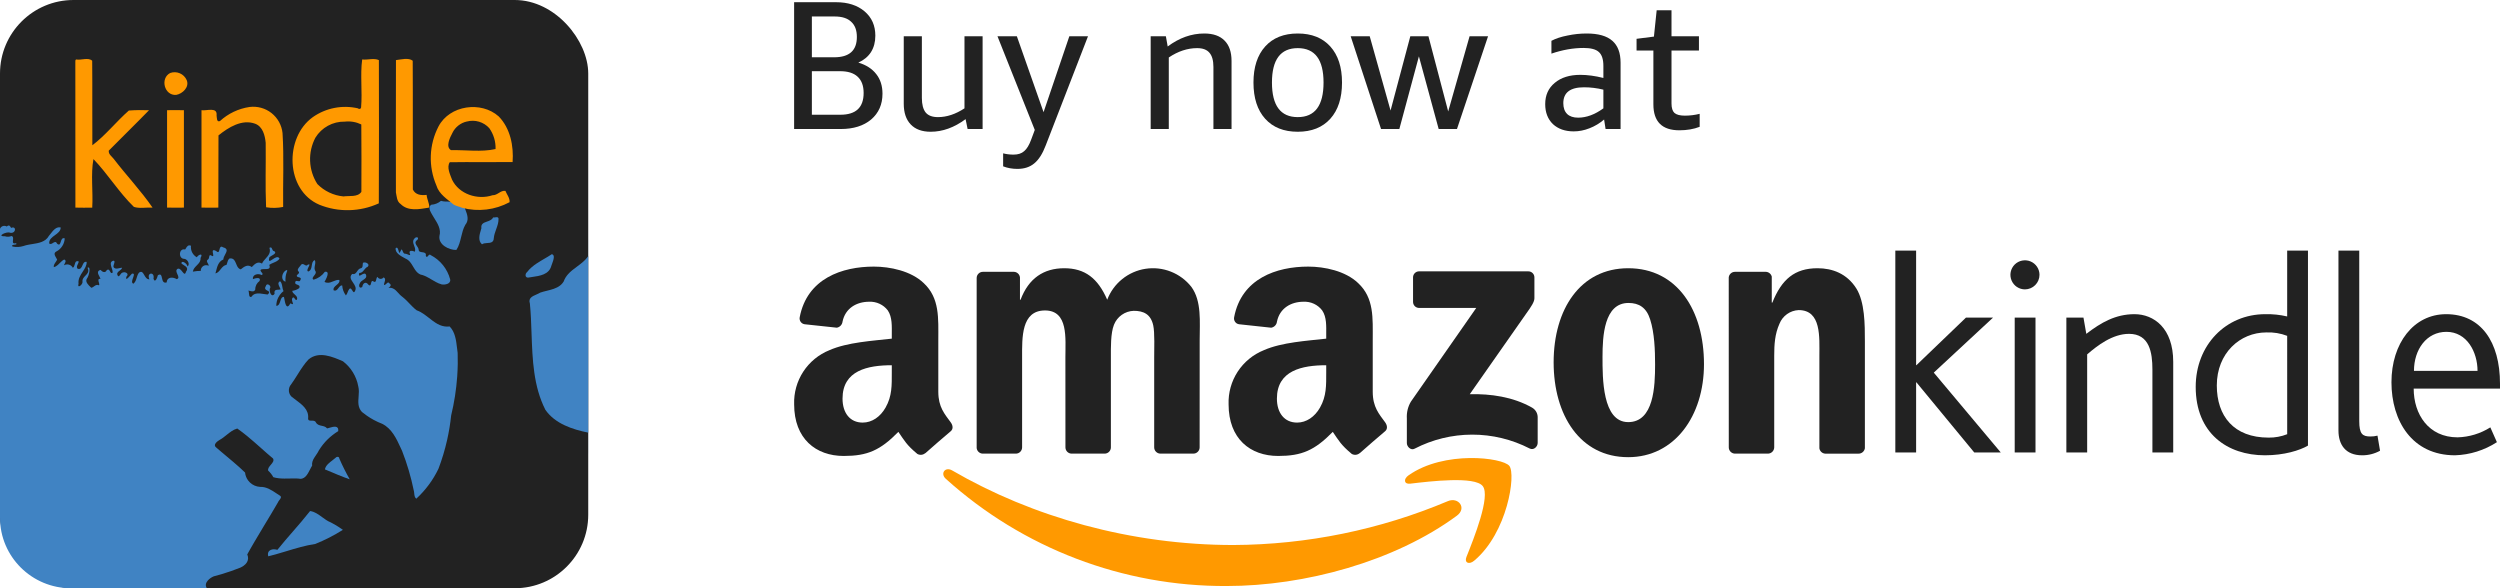 <svg width="170" height="40" viewBox="0 0 170 40" fill="none" xmlns="http://www.w3.org/2000/svg">
<rect width="40" height="40" rx="5" fill="#222222"/>
<path d="M0 15.557V35.199C0 37.851 2.161 40 4.826 40H14.067C13.941 39.816 13.998 39.632 14.125 39.482C14.235 39.351 14.399 39.246 14.54 39.189C14.719 39.144 14.897 39.094 15.073 39.042C15.503 38.913 15.927 38.766 16.343 38.599C16.424 38.563 16.499 38.52 16.567 38.472C16.667 38.398 16.75 38.311 16.804 38.212C16.882 38.065 16.896 37.892 16.813 37.699L17.097 37.197L17.325 36.805L17.889 35.859L18.035 35.616C18.329 35.13 18.621 34.644 18.905 34.153C18.918 34.108 18.957 34.058 18.998 34.006C19.078 33.903 19.163 33.793 19.044 33.71L18.8 33.551L18.798 33.549C18.458 33.322 18.113 33.092 17.685 33.108C17.426 33.093 17.181 32.987 16.994 32.808C16.959 32.775 16.928 32.739 16.898 32.702L16.873 32.67C16.755 32.514 16.683 32.328 16.664 32.133C16.413 31.887 16.147 31.653 15.877 31.423L15.396 31.018L15.054 30.731L14.714 30.44C14.45 30.258 14.76 30.017 14.923 29.92C15.013 29.872 15.098 29.815 15.181 29.754L15.399 29.583C15.629 29.398 15.86 29.214 16.134 29.139C16.37 29.305 16.598 29.481 16.821 29.664C17.13 29.919 17.434 30.186 17.735 30.453L17.745 30.463C18.016 30.705 18.288 30.946 18.566 31.178C18.653 31.329 18.535 31.467 18.415 31.607C18.306 31.735 18.194 31.865 18.238 32.007C18.379 32.133 18.497 32.282 18.585 32.449C18.828 32.523 19.083 32.541 19.337 32.543L20.062 32.534L20.263 32.54C20.712 32.654 20.905 32.274 21.08 31.93C21.128 31.834 21.175 31.742 21.226 31.663C21.213 31.57 21.221 31.483 21.243 31.401C21.256 31.352 21.274 31.305 21.296 31.259L21.361 31.142L21.485 30.953L21.6 30.78C21.631 30.73 21.659 30.68 21.683 30.628C21.851 30.354 22.05 30.102 22.278 29.878C22.497 29.664 22.74 29.476 23.002 29.316C23.038 28.905 22.676 29.01 22.406 29.088L22.316 29.113L22.241 29.131C22.147 29.011 22.012 28.983 21.878 28.954C21.722 28.921 21.567 28.887 21.476 28.715C21.425 28.605 21.303 28.605 21.188 28.605C21.062 28.605 20.948 28.604 20.952 28.456C21.015 27.864 20.547 27.516 20.12 27.198L19.947 27.067C19.868 27.022 19.802 26.96 19.751 26.886L19.705 26.808C19.678 26.754 19.661 26.697 19.65 26.638C19.636 26.549 19.642 26.458 19.666 26.371C19.691 26.285 19.735 26.204 19.796 26.137C19.868 26.038 19.938 25.936 20.003 25.834L20.227 25.483C20.351 25.285 20.475 25.087 20.61 24.898C20.726 24.734 20.85 24.576 20.99 24.432C21.694 23.864 22.6 24.253 23.323 24.569C23.871 24.99 24.242 25.599 24.363 26.277C24.421 26.5 24.404 26.735 24.385 26.969C24.355 27.341 24.327 27.709 24.611 28.013C24.721 28.104 24.836 28.19 24.953 28.271C25.098 28.371 25.247 28.463 25.401 28.547C25.593 28.651 25.792 28.744 25.998 28.823C26.648 29.153 26.959 29.83 27.251 30.465L27.253 30.47L27.34 30.656C27.68 31.527 27.946 32.426 28.134 33.342C28.152 33.398 28.158 33.46 28.164 33.522L28.167 33.544C28.174 33.623 28.181 33.701 28.207 33.77C28.227 33.824 28.257 33.873 28.307 33.912C28.934 33.335 29.446 32.646 29.814 31.879C30.056 31.244 30.252 30.594 30.401 29.933C30.527 29.379 30.619 28.818 30.678 28.253C30.888 27.386 31.025 26.504 31.089 25.617C31.11 25.329 31.122 25.04 31.127 24.751C31.13 24.502 31.128 24.253 31.121 24.003L31.08 23.677C31.018 23.149 30.953 22.582 30.576 22.2C30.324 22.23 30.106 22.187 29.903 22.102C29.798 22.057 29.697 22.001 29.6 21.937C29.456 21.844 29.317 21.735 29.179 21.626C29.069 21.54 28.959 21.454 28.846 21.375C28.687 21.263 28.521 21.165 28.337 21.102C28.241 21.031 28.153 20.953 28.068 20.87C27.999 20.803 27.933 20.735 27.867 20.665L27.836 20.633L27.695 20.487C27.585 20.375 27.471 20.267 27.346 20.172L27.278 20.119L27.195 20.042L27.08 19.918C26.966 19.791 26.852 19.666 26.705 19.606C26.674 19.593 26.642 19.584 26.608 19.577C26.549 19.566 26.487 19.566 26.416 19.578C26.537 19.493 26.647 19.383 26.485 19.274C26.468 19.248 26.45 19.231 26.435 19.221C26.422 19.214 26.41 19.21 26.397 19.21C26.381 19.21 26.367 19.215 26.353 19.224C26.328 19.238 26.303 19.262 26.278 19.287L26.234 19.328C26.196 19.36 26.157 19.384 26.111 19.374C26.111 19.348 26.114 19.321 26.12 19.293L26.149 19.192C26.19 19.06 26.23 18.927 26.08 18.862C26.056 18.896 26.025 18.923 25.987 18.941C25.949 18.959 25.907 18.966 25.866 18.963L25.819 18.954C25.794 18.947 25.77 18.936 25.75 18.922L25.709 18.886L25.693 18.867L25.671 18.829C25.619 18.852 25.601 18.929 25.585 19.005L25.584 19.009C25.558 19.119 25.533 19.221 25.399 19.141C25.282 19.054 25.257 19.158 25.232 19.26L25.217 19.316L25.198 19.364C25.173 19.413 25.136 19.432 25.057 19.365C24.87 19.099 24.668 19.266 24.636 19.508C24.448 19.669 24.358 19.425 24.471 19.263C24.507 19.159 24.603 19.097 24.695 19.036C24.829 18.951 24.956 18.868 24.886 18.676C24.826 18.547 24.694 18.622 24.583 18.685C24.463 18.753 24.369 18.807 24.427 18.564C24.595 18.564 24.675 18.462 24.759 18.356L24.762 18.353L24.768 18.345C24.802 18.303 24.836 18.26 24.875 18.223C24.909 18.192 24.949 18.164 24.997 18.145C25.195 17.966 24.851 17.775 24.685 17.868C24.669 17.905 24.666 17.956 24.663 18.008C24.658 18.108 24.652 18.213 24.547 18.239C24.42 18.257 24.353 18.353 24.287 18.447L24.286 18.449C24.206 18.565 24.129 18.676 23.95 18.625C23.741 18.828 23.871 19.018 24.005 19.215C24.133 19.401 24.265 19.596 24.125 19.814C24.067 19.929 24.014 19.845 23.957 19.753L23.907 19.68C23.888 19.654 23.868 19.632 23.848 19.621C23.821 19.607 23.791 19.61 23.759 19.645C23.703 19.709 23.672 19.788 23.641 19.866L23.595 19.977C23.576 20.018 23.552 20.056 23.522 20.09C23.373 19.894 23.285 19.658 23.271 19.413C23.23 19.406 23.194 19.415 23.161 19.433C23.11 19.463 23.067 19.519 23.023 19.575L23.018 19.582C22.932 19.697 22.844 19.812 22.683 19.738C22.665 19.672 22.677 19.616 22.707 19.566C22.745 19.5 22.812 19.442 22.881 19.386C22.949 19.33 23.015 19.274 23.053 19.209C23.082 19.158 23.093 19.101 23.072 19.035C22.924 19.02 22.789 19.076 22.655 19.131C22.591 19.158 22.526 19.185 22.462 19.203C22.423 19.215 22.383 19.223 22.343 19.227C22.255 19.235 22.163 19.221 22.066 19.17C22.168 18.99 22.484 18.413 22.09 18.482C21.904 18.741 21.636 18.93 21.328 19.019C21.201 18.949 21.276 18.852 21.359 18.745L21.36 18.744C21.439 18.643 21.524 18.533 21.444 18.429L21.416 18.376C21.402 18.346 21.395 18.314 21.391 18.282C21.383 18.204 21.398 18.122 21.414 18.041C21.43 17.965 21.444 17.89 21.439 17.818C21.436 17.773 21.425 17.729 21.4 17.688C21.248 17.755 21.224 17.904 21.201 18.057C21.175 18.22 21.15 18.389 20.965 18.463C20.845 18.43 20.92 18.279 20.983 18.153L20.984 18.151C21.047 18.027 21.095 17.929 20.929 17.999C20.86 18.096 20.786 18.052 20.709 18.007C20.632 17.961 20.552 17.913 20.468 18.009C20.45 18.047 20.415 18.088 20.379 18.129C20.285 18.238 20.183 18.358 20.308 18.468C20.377 18.542 20.312 18.599 20.251 18.653C20.226 18.674 20.201 18.695 20.187 18.716C20.159 18.814 20.238 18.834 20.318 18.854C20.412 18.877 20.505 18.901 20.42 19.055C20.415 19.079 20.407 19.096 20.395 19.107C20.384 19.116 20.371 19.121 20.357 19.124C20.327 19.129 20.289 19.121 20.252 19.114C20.172 19.098 20.088 19.082 20.077 19.186C20.043 19.291 20.128 19.324 20.216 19.358C20.319 19.398 20.424 19.439 20.343 19.595C20.206 19.696 20.044 19.758 19.875 19.775C19.876 19.878 19.957 19.951 20.039 20.025C20.075 20.057 20.112 20.09 20.142 20.125L20.175 20.174C20.209 20.232 20.222 20.299 20.187 20.386C20.156 20.397 20.132 20.396 20.113 20.387C20.101 20.381 20.09 20.372 20.079 20.361L20.043 20.309L20.015 20.269L19.997 20.248C19.978 20.231 19.955 20.222 19.922 20.23C19.812 20.311 19.861 20.456 19.897 20.56L19.898 20.563C19.935 20.672 19.956 20.735 19.749 20.626C19.484 21.113 19.396 20.642 19.339 20.34L19.309 20.192C19.155 20.174 19.108 20.321 19.061 20.474C19.011 20.63 18.958 20.794 18.788 20.798C18.788 20.604 18.832 20.413 18.918 20.239C18.95 20.174 18.987 20.112 19.03 20.053C19.064 20.005 19.103 19.959 19.144 19.916L19.199 19.864L19.281 19.795C19.253 19.745 19.235 19.689 19.223 19.63L19.198 19.502C19.174 19.361 19.151 19.222 19.047 19.124C18.857 19.217 18.943 19.389 19.02 19.54C19.045 19.588 19.069 19.634 19.081 19.674C19.033 19.695 18.971 19.698 18.912 19.701L18.833 19.706L18.769 19.719C18.69 19.744 18.64 19.807 18.671 19.98C18.464 20.275 18.291 19.827 18.351 19.619C18.499 19.439 18.139 19.199 18.087 19.437C18.005 19.561 18.018 19.633 18.064 19.683C18.085 19.708 18.117 19.727 18.15 19.744L18.183 19.762C18.286 19.815 18.377 19.863 18.206 20.025L18.15 20.021C18.093 20.016 18.034 20.007 17.969 19.996L17.946 19.992L17.935 19.991C17.846 19.976 17.752 19.96 17.658 19.954C17.443 19.94 17.233 19.975 17.102 20.179C17.066 20.194 17.038 20.196 17.016 20.189C16.981 20.178 16.962 20.144 16.95 20.1C16.939 20.056 16.934 20.002 16.929 19.948C16.923 19.875 16.915 19.801 16.892 19.757L16.983 19.78C17.127 19.819 17.289 19.863 17.358 19.686C17.355 19.573 17.38 19.462 17.43 19.361C17.482 19.26 17.558 19.173 17.65 19.108C17.771 18.808 17.355 18.917 17.196 18.98C17.155 18.657 17.562 18.57 17.79 18.702C17.833 18.685 17.851 18.665 17.855 18.642C17.858 18.62 17.847 18.596 17.829 18.57L17.785 18.515L17.754 18.476C17.735 18.451 17.72 18.427 17.715 18.404C17.709 18.37 17.724 18.338 17.787 18.313L17.895 18.301L18.015 18.298C18.098 18.297 18.177 18.297 18.236 18.28C18.331 18.253 18.378 18.186 18.309 18.012C18.381 17.957 18.48 17.915 18.582 17.872C18.753 17.801 18.934 17.725 19.006 17.578C18.896 17.392 18.691 17.531 18.527 17.642C18.431 17.708 18.349 17.763 18.312 17.734C18.285 17.713 18.28 17.647 18.31 17.509C18.343 17.463 18.419 17.419 18.496 17.374L18.499 17.373C18.652 17.285 18.812 17.194 18.646 17.078C18.562 17.074 18.534 17.003 18.507 16.938C18.474 16.857 18.444 16.783 18.321 16.852C18.428 17.179 18.25 17.376 18.068 17.577C17.971 17.684 17.873 17.793 17.817 17.924C17.526 17.743 17.314 17.961 17.138 18.143L17.121 18.161C16.852 17.949 16.606 18.128 16.372 18.316C16.271 18.292 16.205 18.226 16.153 18.141C16.116 18.081 16.088 18.011 16.06 17.942L16.059 17.939C15.973 17.733 15.887 17.528 15.605 17.578L15.575 17.605C15.544 17.637 15.52 17.675 15.501 17.715C15.481 17.761 15.467 17.811 15.454 17.861L15.445 17.886L15.44 17.906L15.404 18.011C15.327 18.022 15.263 18.053 15.204 18.096C15.129 18.152 15.068 18.229 15.007 18.306C14.908 18.432 14.807 18.557 14.648 18.594L14.694 18.425C14.773 18.114 14.859 17.778 15.189 17.645C15.186 17.538 15.247 17.422 15.307 17.311C15.42 17.101 15.523 16.908 15.173 16.819C14.995 16.701 14.958 16.84 14.924 16.971L14.922 16.977C14.904 17.049 14.886 17.117 14.846 17.136C14.829 17.145 14.807 17.144 14.78 17.132C14.755 17.12 14.725 17.099 14.689 17.065C14.422 16.921 14.455 17.093 14.485 17.243C14.51 17.369 14.532 17.479 14.373 17.378C14.256 17.305 14.24 17.381 14.222 17.474L14.221 17.478C14.216 17.507 14.21 17.538 14.201 17.566C14.194 17.586 14.185 17.605 14.174 17.621C14.165 17.634 14.152 17.645 14.138 17.652C14.027 17.72 14.076 17.808 14.128 17.9L14.158 17.955C14.177 17.994 14.193 18.033 14.191 18.072C14.133 18.042 14.067 18.028 14.003 18.032C13.937 18.035 13.874 18.055 13.819 18.091C13.766 18.126 13.72 18.175 13.692 18.233C13.662 18.291 13.648 18.356 13.652 18.421C13.571 18.419 13.491 18.422 13.411 18.429C13.31 18.437 13.211 18.451 13.112 18.472C13.14 18.292 13.26 18.171 13.377 18.052L13.497 17.924L13.544 17.865C13.585 17.807 13.616 17.743 13.63 17.668L13.638 17.605L13.637 17.539C13.748 17.354 13.701 17.297 13.616 17.314C13.541 17.329 13.434 17.402 13.384 17.496C13.247 17.418 13.136 17.302 13.065 17.163C12.994 17.023 12.968 16.866 12.986 16.71C12.795 16.629 12.715 16.762 12.639 16.889L12.591 16.966C12.151 16.849 12.11 17.606 12.534 17.602C12.583 17.607 12.63 17.628 12.672 17.659C12.723 17.697 12.767 17.749 12.795 17.806C12.823 17.864 12.837 17.927 12.829 17.984C12.826 18.007 12.82 18.029 12.809 18.049C12.796 18.075 12.774 18.098 12.746 18.117C12.741 17.929 12.331 17.654 12.339 17.915C12.381 17.954 12.435 17.988 12.488 18.022L12.495 18.027C12.582 18.083 12.669 18.139 12.707 18.213C12.724 18.249 12.73 18.29 12.719 18.337C12.71 18.378 12.688 18.423 12.649 18.475C12.586 18.709 12.503 18.606 12.4 18.475C12.308 18.358 12.196 18.218 12.068 18.286C11.939 18.376 12.003 18.517 12.064 18.651C12.129 18.791 12.19 18.925 12.019 18.982C11.753 18.822 11.357 18.819 11.331 19.206C11.095 19.273 11.053 19.082 11.015 18.909C10.977 18.74 10.943 18.588 10.734 18.718C10.701 18.87 10.545 19.283 10.437 18.955C10.47 18.809 10.442 18.71 10.39 18.656C10.344 18.608 10.28 18.594 10.225 18.613C10.129 18.646 10.062 18.777 10.162 18.994C10.072 18.999 10.007 18.963 9.951 18.908C9.895 18.852 9.851 18.776 9.81 18.704C9.761 18.618 9.714 18.538 9.653 18.503C9.601 18.474 9.538 18.479 9.454 18.541C9.371 18.637 9.334 18.756 9.298 18.877L9.295 18.886C9.251 19.036 9.205 19.186 9.072 19.293C8.922 19.239 8.989 19.052 9.049 18.887L9.05 18.883L9.052 18.878C9.111 18.713 9.161 18.572 8.974 18.609L8.886 18.706C8.831 18.768 8.764 18.844 8.707 18.898C8.613 18.984 8.544 19.01 8.594 18.814C8.857 18.564 8.385 18.4 8.231 18.609L8.184 18.67C8.155 18.711 8.121 18.758 8.088 18.776C8.055 18.794 8.024 18.787 7.997 18.723C7.918 18.569 8.025 18.488 8.133 18.406L8.136 18.403C8.211 18.347 8.287 18.289 8.301 18.206C8.246 18.207 8.186 18.22 8.125 18.234L8.12 18.235C7.975 18.268 7.825 18.302 7.726 18.17C7.698 18.12 7.725 18.035 7.752 17.954L7.752 17.952L7.754 17.946C7.79 17.832 7.823 17.726 7.7 17.729C7.568 17.765 7.529 17.849 7.532 17.951C7.535 18.031 7.564 18.122 7.592 18.214L7.597 18.226L7.644 18.381C7.652 18.411 7.656 18.439 7.658 18.466L7.656 18.541C7.606 18.578 7.573 18.574 7.546 18.549C7.523 18.529 7.504 18.495 7.485 18.459C7.44 18.372 7.389 18.278 7.259 18.371C7.155 18.6 6.945 18.483 6.835 18.352C6.714 18.387 6.667 18.445 6.661 18.515C6.656 18.567 6.675 18.626 6.701 18.685L6.761 18.803C6.791 18.86 6.819 18.914 6.835 18.963C6.645 18.943 6.684 19.079 6.722 19.206C6.747 19.291 6.77 19.373 6.725 19.402C6.684 19.381 6.648 19.373 6.613 19.373C6.584 19.373 6.557 19.379 6.53 19.39C6.487 19.408 6.446 19.436 6.404 19.466L6.398 19.471C6.34 19.513 6.28 19.557 6.21 19.571L6.177 19.54C6.023 19.396 5.77 19.16 5.905 18.953C6.062 18.766 6.205 18.051 5.952 18.211C6.001 18.308 6.012 18.387 5.999 18.456C5.991 18.503 5.972 18.544 5.947 18.583C5.911 18.64 5.863 18.69 5.812 18.742C5.698 18.858 5.581 18.978 5.611 19.175C5.61 19.306 5.464 19.457 5.379 19.467C5.354 19.47 5.335 19.46 5.327 19.434C5.317 19.408 5.321 19.363 5.341 19.296C5.3 18.971 5.465 18.719 5.625 18.476C5.765 18.263 5.902 18.054 5.894 17.808C5.722 17.774 5.665 17.907 5.608 18.042L5.606 18.044C5.544 18.189 5.48 18.336 5.277 18.275C5.189 18.172 5.237 18.076 5.285 17.978L5.288 17.971C5.32 17.906 5.353 17.84 5.346 17.77C5.15 17.72 5.118 17.842 5.084 17.974L5.082 17.981C5.068 18.03 5.054 18.081 5.032 18.124L5.011 18.157C4.995 18.177 4.975 18.195 4.951 18.209C4.925 18.157 4.889 18.112 4.843 18.075L4.769 18.027C4.744 18.014 4.717 18.004 4.689 17.996C4.633 17.98 4.574 17.976 4.516 17.983C4.488 17.987 4.46 17.994 4.433 18.003C4.405 18.013 4.378 18.025 4.353 18.04C4.358 18.018 4.365 17.995 4.376 17.973L4.408 17.91L4.409 17.907C4.434 17.858 4.458 17.81 4.461 17.767C4.463 17.747 4.46 17.729 4.45 17.711C4.436 17.686 4.409 17.665 4.364 17.646C4.255 17.7 4.167 17.788 4.077 17.876L4.067 17.887C4.02 17.934 3.973 17.981 3.924 18.023C3.846 18.091 3.759 18.145 3.655 18.164C3.646 18.088 3.666 18.02 3.699 17.957C3.72 17.918 3.745 17.881 3.771 17.843L3.784 17.824L3.795 17.808C3.83 17.758 3.864 17.707 3.886 17.654L3.819 17.532C3.726 17.374 3.626 17.202 3.839 17.097C4.003 17.011 4.141 16.883 4.238 16.727C4.337 16.571 4.394 16.393 4.402 16.209C4.224 16.147 4.176 16.302 4.132 16.442L4.131 16.444C4.086 16.585 4.046 16.709 3.883 16.568C3.803 16.394 3.701 16.458 3.597 16.524C3.511 16.578 3.423 16.633 3.346 16.55C3.329 16.285 3.533 16.138 3.737 15.992C3.933 15.851 4.13 15.71 4.127 15.466C4.072 15.455 4.021 15.454 3.974 15.461C3.922 15.468 3.877 15.484 3.833 15.506C3.762 15.542 3.699 15.595 3.64 15.657C3.575 15.722 3.517 15.797 3.461 15.871L3.443 15.892L3.326 16.037C3.093 16.456 2.636 16.528 2.185 16.599L1.989 16.631L1.876 16.653L1.755 16.68C1.697 16.695 1.64 16.712 1.587 16.732C1.528 16.75 1.469 16.764 1.409 16.774C1.353 16.784 1.294 16.791 1.236 16.794C1.107 16.801 0.977 16.791 0.85 16.764C0.811 16.715 0.82 16.687 0.853 16.669C0.884 16.652 0.936 16.644 0.987 16.637L1.045 16.628L1.09 16.616C1.109 16.608 1.122 16.599 1.12 16.584C1.12 16.572 1.111 16.556 1.09 16.537C0.853 16.598 0.867 16.47 0.883 16.33L0.883 16.327C0.897 16.209 0.912 16.081 0.781 16.049C0.636 16.109 0.474 16.115 0.327 16.065C-0.281 16.087 0.471 15.707 0.69 15.828C0.84 15.857 0.941 15.796 0.988 15.715C1.067 15.58 0.994 15.393 0.756 15.497C0.718 15.433 0.686 15.378 0.649 15.351C0.602 15.318 0.547 15.325 0.462 15.403C0.423 15.379 0.377 15.364 0.331 15.358C0.286 15.353 0.239 15.358 0.195 15.373C0.151 15.387 0.11 15.411 0.077 15.443C0.042 15.475 0.017 15.514 0 15.557Z" fill="#4083C3"/>
<path d="M39.997 17.415V16.185C39.997 16.214 39.998 16.243 39.998 16.272C39.999 16.302 40 16.331 40 16.36V30.762C40 30.792 39.999 30.821 39.998 30.85C39.998 30.879 39.997 30.908 39.997 30.938V29.419C38.916 29.199 37.743 28.811 37.086 27.868C36.272 26.265 36.208 24.458 36.145 22.674L36.145 22.668C36.121 21.983 36.098 21.301 36.032 20.635C35.91 20.272 36.198 20.147 36.475 20.026C36.57 19.985 36.663 19.944 36.739 19.896C36.875 19.849 37.021 19.813 37.171 19.776L37.173 19.776C37.501 19.695 37.838 19.612 38.091 19.411L38.186 19.327L38.266 19.234L38.332 19.137C38.398 18.948 38.5 18.79 38.624 18.65C38.712 18.55 38.811 18.46 38.916 18.373C39.014 18.294 39.115 18.219 39.216 18.144L39.233 18.131C39.359 18.037 39.485 17.944 39.603 17.843C39.664 17.792 39.722 17.738 39.777 17.683C39.857 17.601 39.932 17.512 39.997 17.415Z" fill="#4083C3"/>
<path d="M33.112 15.07L33.114 15.069C33.278 15.012 33.453 14.952 33.534 14.784C33.567 14.795 33.616 14.788 33.669 14.78C33.774 14.765 33.889 14.749 33.899 14.869C33.908 15.121 33.824 15.355 33.739 15.59C33.667 15.789 33.594 15.989 33.578 16.199C33.567 16.497 33.351 16.512 33.131 16.527L33.127 16.527C32.998 16.536 32.867 16.545 32.776 16.613C32.48 16.364 32.609 15.938 32.711 15.6L32.719 15.575L32.735 15.521C32.689 15.216 32.894 15.145 33.112 15.07Z" fill="#4083C3"/>
<path d="M28.266 16.148C28.02 16.318 28.091 16.515 28.163 16.713L28.2 16.813C28.231 16.916 28.248 17.018 28.207 17.116C28.076 17.05 27.779 16.985 27.862 17.235C27.945 17.393 27.838 17.349 27.725 17.301C27.67 17.278 27.612 17.254 27.574 17.253C27.461 17.276 27.411 17.153 27.375 17.061C27.359 17.023 27.345 16.99 27.331 16.974C27.307 16.95 27.281 16.968 27.235 17.08C27.164 17.271 27.139 17.183 27.106 17.064C27.072 16.938 27.026 16.777 26.907 16.871C26.85 17.196 27.256 17.413 27.528 17.558L27.573 17.583L27.587 17.59C27.838 17.698 27.967 17.916 28.094 18.134C28.182 18.284 28.27 18.432 28.398 18.544C28.453 18.593 28.514 18.634 28.584 18.666C28.696 18.688 28.801 18.724 28.902 18.768C29.055 18.836 29.2 18.923 29.346 19.009L29.353 19.013C29.447 19.07 29.541 19.126 29.639 19.177C29.763 19.243 29.891 19.301 30.03 19.339C30.253 19.381 30.671 19.311 30.611 18.997C30.518 18.645 30.352 18.316 30.124 18.032C29.896 17.747 29.61 17.514 29.285 17.346C29.258 17.319 29.235 17.311 29.213 17.314C29.177 17.32 29.146 17.356 29.116 17.392L29.112 17.397C29.095 17.419 29.078 17.44 29.06 17.453C29.029 17.479 28.994 17.477 28.954 17.402C28.998 17.191 28.855 17.171 28.712 17.151C28.655 17.143 28.599 17.136 28.553 17.115C28.537 17.108 28.523 17.099 28.512 17.088C28.487 17.065 28.471 17.033 28.47 16.987C28.468 16.956 28.46 16.925 28.449 16.895L28.416 16.829L28.357 16.736L28.355 16.734C28.273 16.612 28.192 16.494 28.317 16.361C28.398 16.316 28.437 16.238 28.424 16.187C28.413 16.143 28.363 16.118 28.266 16.148Z" fill="#4083C3"/>
<path d="M37.526 17.284C37.358 17.397 37.182 17.5 37.004 17.603C36.838 17.7 36.671 17.797 36.513 17.902C36.261 18.069 36.029 18.256 35.845 18.498C35.702 18.603 35.683 18.883 35.911 18.878L36.175 18.837C36.715 18.76 37.336 18.671 37.493 18.071L37.542 17.935L37.543 17.932C37.632 17.688 37.762 17.335 37.526 17.284Z" fill="#4083C3"/>
<path d="M19.439 18.386C19.164 18.542 19.062 19.055 19.415 19.154C19.395 18.929 19.425 18.702 19.503 18.49C19.55 18.413 19.549 18.321 19.439 18.386Z" fill="#4083C3"/>
<path d="M22.094 31.918C22.145 31.648 22.397 31.457 22.636 31.277L22.643 31.271C22.73 31.206 22.815 31.142 22.887 31.076C22.917 31.065 22.947 31.061 22.973 31.065C23.005 31.069 23.033 31.084 23.05 31.109C23.064 31.127 23.074 31.152 23.075 31.184C23.286 31.666 23.521 32.137 23.782 32.594C23.52 32.503 23.259 32.403 23 32.297L22.21 31.966L22.191 31.959L22.094 31.918Z" fill="#4083C3"/>
<path d="M19.912 36.148C20.311 35.689 20.71 35.23 21.085 34.751C21.39 34.789 21.647 34.977 21.908 35.168L22.149 35.338L22.229 35.389L22.329 35.447C22.389 35.48 22.449 35.509 22.511 35.533L22.81 35.699C22.984 35.801 23.152 35.911 23.316 36.029C22.72 36.406 22.092 36.727 21.439 36.989C20.773 37.087 20.125 37.283 19.481 37.479C19.23 37.556 18.977 37.632 18.723 37.703C18.562 37.748 18.402 37.79 18.242 37.828C18.18 37.608 18.261 37.467 18.399 37.399C18.526 37.338 18.702 37.336 18.861 37.39C19.04 37.166 19.224 36.946 19.41 36.728L19.912 36.148Z" fill="#4083C3"/>
<path d="M29.326 13.922C29.137 14.047 29.207 14.283 29.302 14.448L29.304 14.45L29.368 14.566C29.412 14.646 29.461 14.725 29.511 14.805L29.53 14.835C29.762 15.205 30.008 15.595 29.882 16.047C29.799 16.641 30.523 17.005 31.033 16.998C31.211 16.729 31.286 16.418 31.36 16.107C31.428 15.824 31.495 15.542 31.64 15.289C31.918 14.959 31.773 14.583 31.634 14.224L31.626 14.205L31.541 13.969C31.378 13.918 30.645 13.707 30.48 13.707L30.275 13.704C30.179 13.699 30.083 13.687 29.987 13.657C29.802 13.815 29.569 13.908 29.326 13.922Z" fill="#4083C3"/>
<path d="M5.176 4.043C5.513 4.115 5.999 3.879 6.269 4.131C6.289 6.047 6.265 7.963 6.28 9.879C7.174 9.204 7.91 8.265 8.762 7.516C9.218 7.483 9.675 7.477 10.132 7.496C9.232 8.423 8.304 9.324 7.396 10.244C7.367 10.488 7.599 10.629 7.731 10.8C8.59 11.922 9.575 12.957 10.374 14.117C9.958 14.09 9.496 14.197 9.105 14.069C8.083 13.08 7.339 11.84 6.355 10.817C6.161 11.842 6.339 13.033 6.272 14.119C5.891 14.119 5.508 14.134 5.127 14.117C5.12 10.81 5.129 7.503 5.123 4.196C5.124 4.139 5.118 4.074 5.176 4.043ZM24.629 4.043C24.99 4.09 25.438 3.93 25.764 4.088C25.768 7.335 25.778 10.582 25.759 13.828C25.128 14.117 24.444 14.275 23.749 14.291C23.054 14.308 22.363 14.183 21.719 13.923C19.403 12.938 19.326 9.352 21.275 7.962C21.717 7.653 22.218 7.44 22.748 7.338C23.277 7.236 23.822 7.246 24.346 7.368C24.361 7.386 24.381 7.398 24.403 7.405C24.425 7.411 24.448 7.411 24.47 7.405C24.492 7.399 24.512 7.386 24.526 7.369C24.541 7.351 24.551 7.33 24.554 7.308C24.649 6.233 24.485 5.087 24.629 4.043ZM23.444 8.271C23.045 8.263 22.651 8.359 22.301 8.55C21.951 8.742 21.657 9.021 21.448 9.361C21.189 9.851 21.064 10.402 21.088 10.956C21.111 11.511 21.281 12.049 21.581 12.516C22.055 12.996 22.683 13.294 23.355 13.357C23.741 13.298 24.329 13.423 24.574 13.045C24.576 11.517 24.588 9.989 24.569 8.462C24.219 8.293 23.829 8.227 23.444 8.271ZM26.925 4.086C27.241 4.053 27.784 3.901 28.064 4.13C28.083 7.048 28.062 9.968 28.074 12.886C28.251 13.257 28.641 13.296 29.01 13.252C29.033 13.539 29.185 13.797 29.194 14.086L29.146 14.123C28.516 14.225 27.747 14.386 27.244 13.874C26.978 13.699 26.985 13.363 26.922 13.086C26.92 10.089 26.914 7.086 26.925 4.086ZM11.574 4.963C11.787 4.887 12.021 4.894 12.229 4.984C12.437 5.073 12.604 5.239 12.695 5.446C12.896 5.919 12.417 6.375 11.984 6.452C11.173 6.522 10.871 5.321 11.574 4.963ZM16.974 7.274C17.238 7.241 17.505 7.261 17.761 7.332C18.017 7.404 18.257 7.525 18.465 7.69C18.673 7.855 18.847 8.06 18.975 8.293C19.103 8.526 19.184 8.782 19.212 9.046C19.317 10.712 19.233 12.399 19.254 14.072C18.872 14.151 18.479 14.158 18.094 14.093C18.03 12.651 18.086 11.17 18.067 9.713C18.019 9.213 17.872 8.607 17.346 8.411C16.451 8.086 15.536 8.66 14.857 9.207C14.84 10.843 14.863 12.482 14.847 14.118C14.465 14.118 14.083 14.133 13.702 14.116C13.699 11.909 13.699 9.701 13.702 7.493C14.049 7.554 14.796 7.244 14.727 7.85C14.754 8 14.721 8.33 14.956 8.232C15.518 7.718 16.221 7.384 16.974 7.274ZM29.817 8.601C30.573 7.152 32.72 6.847 33.915 7.919C34.703 8.727 34.938 9.929 34.857 11.022C33.432 11.035 32.007 11.01 30.583 11.032C30.362 11.376 30.602 11.849 30.736 12.209C31.211 13.208 32.476 13.617 33.495 13.275C33.826 13.29 34.036 12.931 34.367 12.978C34.467 13.229 34.678 13.466 34.651 13.749C33.666 14.28 32.515 14.417 31.433 14.133C31.245 14.052 31.041 14.017 30.86 13.92C30.413 13.544 29.847 13.2 29.672 12.603C29.399 11.967 29.27 11.278 29.295 10.586C29.32 9.894 29.498 9.216 29.817 8.601ZM31.742 8.263C31.531 8.31 31.334 8.404 31.165 8.538C30.996 8.671 30.859 8.842 30.765 9.036C30.587 9.373 30.287 9.979 30.668 10.211C31.664 10.186 32.726 10.354 33.698 10.134C33.715 9.628 33.566 9.131 33.273 8.717C33.085 8.508 32.842 8.355 32.572 8.275C32.301 8.195 32.014 8.192 31.742 8.265L31.742 8.263ZM11.361 7.493C11.742 7.493 12.125 7.477 12.506 7.495C12.51 9.702 12.51 11.91 12.506 14.118C12.124 14.118 11.742 14.133 11.361 14.115C11.357 11.909 11.357 9.702 11.361 7.494L11.361 7.493Z" fill="#FF9900"/>
<g clip-path="url(#clip0)">
<path d="M54 8.773V0.15H56.849C57.653 0.15 58.3 0.358 58.79 0.772C59.279 1.187 59.523 1.739 59.523 2.427C59.523 2.858 59.424 3.232 59.225 3.547C59.026 3.854 58.74 4.09 58.367 4.256C58.897 4.414 59.304 4.675 59.586 5.04C59.868 5.397 60.009 5.84 60.009 6.371C60.009 7.101 59.752 7.686 59.237 8.126C58.723 8.557 58.035 8.773 57.172 8.773H54ZM55.207 4.841V7.802H57.147C58.201 7.802 58.727 7.309 58.727 6.321C58.727 5.832 58.59 5.463 58.317 5.214C58.051 4.965 57.653 4.841 57.123 4.841H55.207ZM55.207 1.121V3.895H56.724C57.753 3.895 58.267 3.435 58.267 2.514C58.267 2.058 58.139 1.714 57.881 1.481C57.633 1.241 57.259 1.121 56.762 1.121H55.207Z" fill="#222222"/>
<path d="M65.797 8.773L65.66 8.101C64.889 8.673 64.097 8.959 63.284 8.959C62.695 8.959 62.243 8.793 61.928 8.461C61.613 8.13 61.455 7.661 61.455 7.056V2.464H62.687V6.657C62.687 7.105 62.774 7.437 62.948 7.653C63.122 7.86 63.4 7.964 63.782 7.964C64.379 7.964 64.98 7.765 65.585 7.367V2.464H66.817V8.773H65.797Z" fill="#222222"/>
<path d="M70.365 8.835L67.827 2.464H69.146L70.962 7.628L72.716 2.464H73.985L71.112 9.88C70.896 10.452 70.635 10.863 70.328 11.112C70.029 11.361 69.648 11.485 69.183 11.485C68.835 11.485 68.511 11.427 68.213 11.311V10.427C68.437 10.485 68.673 10.514 68.922 10.514C69.229 10.514 69.469 10.436 69.644 10.278C69.826 10.129 69.988 9.859 70.129 9.469L70.365 8.835Z" fill="#222222"/>
<path d="M82.513 8.773V4.555C82.513 4.115 82.422 3.792 82.24 3.584C82.065 3.377 81.787 3.273 81.406 3.273C80.751 3.273 80.108 3.485 79.478 3.908V8.773H78.246V2.464H79.279L79.403 3.161C80.191 2.572 81.02 2.278 81.891 2.278C82.497 2.278 82.957 2.439 83.272 2.763C83.587 3.078 83.745 3.539 83.745 4.144V8.773H82.513Z" fill="#222222"/>
<path d="M88.247 8.959C87.301 8.959 86.563 8.665 86.032 8.076C85.502 7.487 85.236 6.666 85.236 5.612C85.236 4.567 85.502 3.75 86.032 3.161C86.563 2.572 87.301 2.278 88.247 2.278C89.192 2.278 89.93 2.572 90.461 3.161C90.992 3.75 91.257 4.567 91.257 5.612C91.257 6.666 90.992 7.487 90.461 8.076C89.93 8.665 89.192 8.959 88.247 8.959ZM88.247 7.964C89.416 7.964 90.001 7.18 90.001 5.612C90.001 4.053 89.416 3.273 88.247 3.273C87.078 3.273 86.493 4.053 86.493 5.612C86.493 7.18 87.078 7.964 88.247 7.964Z" fill="#222222"/>
<path d="M97.83 8.773L96.486 3.833L95.155 8.773H93.911L91.846 2.464H93.14L94.558 7.516L95.902 2.464H97.133L98.477 7.578L99.932 2.464H101.189L99.074 8.773H97.83Z" fill="#222222"/>
<path d="M109.179 8.773L109.079 8.126C108.781 8.383 108.449 8.582 108.084 8.723C107.728 8.864 107.371 8.934 107.014 8.934C106.425 8.934 105.953 8.768 105.596 8.437C105.248 8.097 105.074 7.644 105.074 7.08C105.074 6.475 105.289 5.994 105.72 5.637C106.152 5.272 106.732 5.09 107.462 5.09C107.943 5.09 108.466 5.16 109.03 5.301V4.48C109.03 4.032 108.926 3.717 108.719 3.534C108.52 3.352 108.175 3.261 107.686 3.261C106.981 3.261 106.251 3.389 105.497 3.646V2.775C105.795 2.618 106.16 2.498 106.591 2.415C107.023 2.323 107.458 2.278 107.898 2.278C108.685 2.278 109.266 2.444 109.639 2.775C110.012 3.099 110.199 3.597 110.199 4.268V8.773H109.179ZM107.313 8.001C107.877 8.001 108.449 7.79 109.03 7.367V6.097C108.598 5.99 108.159 5.936 107.711 5.936C106.774 5.936 106.305 6.297 106.305 7.018C106.305 7.333 106.392 7.578 106.566 7.752C106.741 7.918 106.989 8.001 107.313 8.001Z" fill="#222222"/>
<path d="M115.578 8.623C115.171 8.781 114.711 8.86 114.197 8.86C113.019 8.86 112.43 8.271 112.43 7.093V3.435H111.286V2.639L112.467 2.489L112.654 0.698H113.662V2.464H115.528V3.435H113.662V7.031C113.662 7.338 113.728 7.553 113.861 7.678C114.002 7.802 114.238 7.864 114.57 7.864C114.91 7.864 115.246 7.823 115.578 7.74V8.623Z" fill="#222222"/>
<path fill-rule="evenodd" clip-rule="evenodd" d="M96.087 20.525V18.869C96.086 18.814 96.096 18.759 96.116 18.708C96.137 18.656 96.168 18.61 96.207 18.571C96.246 18.532 96.293 18.501 96.344 18.48C96.395 18.46 96.45 18.45 96.506 18.451H103.912C103.968 18.449 104.024 18.459 104.076 18.479C104.128 18.499 104.176 18.529 104.216 18.569C104.256 18.608 104.288 18.654 104.309 18.706C104.33 18.758 104.341 18.814 104.34 18.869V20.286C104.337 20.524 104.137 20.834 103.782 21.326L99.944 26.806C101.37 26.771 102.876 26.984 104.169 27.712C104.285 27.776 104.383 27.869 104.452 27.982C104.521 28.094 104.559 28.224 104.562 28.356V30.121C104.562 30.362 104.296 30.643 104.017 30.498C102.806 29.876 101.464 29.552 100.103 29.555C98.742 29.557 97.4 29.885 96.192 30.511C95.935 30.65 95.666 30.371 95.666 30.13V28.454C95.641 28.056 95.736 27.66 95.938 27.316L100.385 20.94H96.515C96.459 20.942 96.404 20.933 96.352 20.913C96.299 20.894 96.252 20.863 96.212 20.825C96.172 20.786 96.14 20.739 96.118 20.687C96.097 20.636 96.087 20.58 96.087 20.525Z" fill="#222222"/>
<path fill-rule="evenodd" clip-rule="evenodd" d="M69.069 30.847H66.815C66.713 30.842 66.617 30.8 66.543 30.73C66.469 30.66 66.423 30.565 66.413 30.464V18.899C66.414 18.843 66.426 18.788 66.448 18.737C66.471 18.686 66.503 18.639 66.544 18.601C66.584 18.562 66.632 18.532 66.684 18.512C66.736 18.492 66.792 18.482 66.848 18.484H68.949C69.053 18.487 69.151 18.528 69.227 18.6C69.302 18.671 69.349 18.767 69.358 18.87V20.382H69.399C69.947 18.921 70.977 18.24 72.366 18.24C73.776 18.24 74.657 18.921 75.291 20.382C75.5 19.833 75.852 19.348 76.309 18.979C76.767 18.609 77.314 18.367 77.895 18.278C78.477 18.189 79.071 18.255 79.618 18.471C80.166 18.686 80.646 19.042 81.011 19.504C81.724 20.477 81.578 21.89 81.578 23.129L81.575 30.428C81.574 30.484 81.562 30.539 81.54 30.591C81.517 30.642 81.485 30.689 81.444 30.727C81.404 30.766 81.356 30.797 81.304 30.817C81.252 30.838 81.196 30.847 81.14 30.846H78.89C78.782 30.84 78.681 30.794 78.606 30.717C78.53 30.639 78.487 30.536 78.485 30.428V24.299C78.485 23.811 78.528 22.594 78.421 22.131C78.254 21.355 77.75 21.136 77.097 21.136C76.804 21.145 76.52 21.24 76.281 21.408C76.042 21.577 75.857 21.812 75.75 22.084C75.518 22.667 75.54 23.643 75.54 24.299V30.429C75.54 30.485 75.528 30.54 75.505 30.592C75.483 30.643 75.45 30.689 75.41 30.728C75.37 30.767 75.322 30.798 75.269 30.818C75.217 30.838 75.162 30.848 75.105 30.847H72.856C72.748 30.842 72.646 30.796 72.57 30.718C72.495 30.64 72.452 30.537 72.45 30.429L72.447 24.3C72.447 23.01 72.659 21.111 71.059 21.111C69.439 21.111 69.503 22.962 69.503 24.3V30.429C69.502 30.485 69.49 30.54 69.467 30.592C69.445 30.643 69.413 30.689 69.372 30.728C69.332 30.767 69.284 30.798 69.232 30.818C69.18 30.838 69.125 30.848 69.069 30.847Z" fill="#222222"/>
<path fill-rule="evenodd" clip-rule="evenodd" d="M110.718 18.24C114.061 18.24 115.871 21.111 115.871 24.762C115.871 28.289 113.871 31.088 110.718 31.088C107.433 31.088 105.647 28.217 105.647 24.638C105.647 21.038 107.456 18.24 110.718 18.24ZM110.737 20.601C109.076 20.601 108.971 22.863 108.971 24.274C108.971 25.685 108.95 28.704 110.718 28.704C112.464 28.704 112.546 26.27 112.546 24.787C112.546 23.811 112.505 22.645 112.21 21.72C111.957 20.916 111.453 20.601 110.737 20.601Z" fill="#222222"/>
<path fill-rule="evenodd" clip-rule="evenodd" d="M120.206 30.847H117.963C117.855 30.841 117.753 30.795 117.678 30.718C117.602 30.64 117.559 30.537 117.557 30.429L117.554 18.861C117.566 18.755 117.617 18.658 117.698 18.588C117.778 18.518 117.882 18.481 117.989 18.484H120.077C120.17 18.487 120.259 18.52 120.332 18.579C120.405 18.637 120.456 18.717 120.48 18.808V20.576H120.521C121.151 18.995 122.036 18.24 123.592 18.24C124.603 18.24 125.588 18.605 126.222 19.603C126.812 20.529 126.812 22.085 126.812 23.204V30.483C126.795 30.586 126.742 30.68 126.662 30.747C126.582 30.814 126.481 30.85 126.377 30.848H124.117C124.019 30.843 123.925 30.803 123.852 30.737C123.78 30.671 123.732 30.581 123.718 30.483V24.202C123.718 22.937 123.864 21.086 122.308 21.086C122.024 21.099 121.751 21.193 121.52 21.357C121.289 21.521 121.11 21.749 121.005 22.012C120.688 22.719 120.647 23.422 120.647 24.202V30.429C120.643 30.542 120.594 30.65 120.512 30.728C120.43 30.806 120.32 30.849 120.206 30.847Z" fill="#222222"/>
<path fill-rule="evenodd" clip-rule="evenodd" d="M90.183 25.323C90.183 26.201 90.205 26.933 89.762 27.713C89.403 28.347 88.833 28.736 88.202 28.736C87.337 28.736 86.83 28.077 86.83 27.105C86.83 25.185 88.551 24.836 90.183 24.836L90.183 25.323ZM92.456 30.815C92.383 30.877 92.293 30.916 92.198 30.925C92.103 30.935 92.007 30.915 91.923 30.869C91.175 30.248 91.039 29.96 90.63 29.367C89.394 30.628 88.516 31.005 86.916 31.005C85.017 31.005 83.544 29.836 83.544 27.494C83.517 26.707 83.733 25.932 84.163 25.273C84.593 24.614 85.215 24.104 85.946 23.811C87.169 23.273 88.877 23.177 90.183 23.028V22.737C90.183 22.201 90.224 21.567 89.907 21.106C89.76 20.913 89.568 20.759 89.347 20.656C89.127 20.554 88.885 20.507 88.643 20.518C87.784 20.518 87.02 20.959 86.833 21.872C86.822 21.974 86.777 22.069 86.706 22.144C86.635 22.218 86.542 22.267 86.44 22.284L84.257 22.049C84.203 22.042 84.151 22.024 84.104 21.996C84.058 21.968 84.018 21.93 83.986 21.886C83.955 21.842 83.933 21.791 83.921 21.738C83.91 21.685 83.91 21.63 83.92 21.577C84.421 18.927 86.818 18.129 88.96 18.129C90.057 18.129 91.489 18.42 92.354 19.251C93.451 20.274 93.346 21.64 93.346 23.127V26.638C93.346 27.694 93.784 28.157 94.196 28.726C94.338 28.929 94.37 29.173 94.186 29.325C93.727 29.709 92.909 30.422 92.459 30.821L92.456 30.815Z" fill="#222222"/>
<path fill-rule="evenodd" clip-rule="evenodd" d="M60.642 25.323C60.642 26.201 60.664 26.933 60.22 27.713C59.862 28.347 59.295 28.736 58.661 28.736C57.796 28.736 57.292 28.077 57.292 27.105C57.292 25.185 59.013 24.836 60.642 24.836L60.642 25.323ZM62.914 30.815C62.842 30.877 62.752 30.916 62.657 30.925C62.561 30.935 62.466 30.915 62.382 30.869C61.634 30.248 61.501 29.96 61.089 29.367C59.853 30.628 58.978 31.005 57.373 31.005C55.479 31.005 54.002 29.836 54.002 27.494C53.976 26.708 54.192 25.932 54.622 25.273C55.052 24.614 55.674 24.104 56.404 23.811C57.628 23.273 59.336 23.177 60.642 23.028V22.737C60.642 22.201 60.683 21.567 60.369 21.106C60.221 20.913 60.029 20.759 59.809 20.657C59.589 20.555 59.347 20.507 59.105 20.518C58.246 20.518 57.479 20.959 57.292 21.872C57.28 21.973 57.236 22.068 57.166 22.142C57.095 22.217 57.003 22.266 56.902 22.283L54.715 22.049C54.662 22.042 54.61 22.023 54.564 21.995C54.517 21.967 54.477 21.93 54.446 21.886C54.414 21.841 54.392 21.791 54.381 21.738C54.369 21.685 54.369 21.63 54.379 21.577C54.883 18.927 57.276 18.129 59.418 18.129C60.515 18.129 61.948 18.42 62.813 19.251C63.909 20.274 63.805 21.641 63.805 23.127V26.638C63.805 27.694 64.242 28.157 64.654 28.726C64.8 28.929 64.832 29.173 64.648 29.325C64.188 29.709 63.371 30.422 62.921 30.821L62.914 30.815Z" fill="#222222"/>
<path d="M134.248 30.766L130.315 25.997H130.296V30.766H128.882V17.041H130.296V24.834H130.315L133.686 21.597H135.527L131.497 25.338L136.05 30.766L134.248 30.766Z" fill="#222222"/>
<path d="M137.697 19.678C137.502 19.678 137.311 19.62 137.148 19.512C136.986 19.403 136.859 19.248 136.784 19.068C136.709 18.887 136.689 18.689 136.727 18.497C136.766 18.305 136.86 18.129 136.998 17.99C137.136 17.852 137.312 17.758 137.504 17.72C137.696 17.682 137.895 17.701 138.075 17.776C138.256 17.851 138.41 17.977 138.519 18.14C138.628 18.303 138.686 18.494 138.686 18.689C138.685 18.951 138.58 19.202 138.395 19.387C138.21 19.572 137.959 19.677 137.697 19.678ZM137 30.766V21.597H138.414V30.766H137Z" fill="#222222"/>
<path d="M146.364 30.765V25.125C146.364 23.981 146.17 22.702 144.775 22.702C143.651 22.702 142.624 23.497 141.927 24.098V30.767H140.513V21.597H141.676L141.869 22.702C142.877 21.927 143.865 21.364 145.144 21.364C146.461 21.364 147.779 22.314 147.779 24.602V30.767H146.365L146.364 30.765Z" fill="#222222"/>
<path d="M154.017 30.96C151.459 30.96 149.308 29.468 149.308 26.308C149.308 23.459 151.362 21.364 154.036 21.364C154.538 21.352 155.039 21.404 155.528 21.519V17.041H156.942V30.301C156.381 30.631 155.315 30.96 154.017 30.96ZM155.528 22.837C155.077 22.664 154.596 22.585 154.114 22.605C152.312 22.605 150.743 24.02 150.743 26.211C150.743 28.285 151.886 29.758 154.269 29.758C154.7 29.763 155.128 29.684 155.529 29.526L155.528 22.837Z" fill="#222222"/>
<path d="M160.623 30.96C159.5 30.96 159.015 30.242 159.015 29.273V17.041H160.429V28.634C160.429 29.506 160.642 29.681 161.185 29.681C161.348 29.683 161.511 29.664 161.669 29.623L161.843 30.65C161.47 30.856 161.05 30.963 160.623 30.96Z" fill="#222222"/>
<path d="M164.131 26.424C164.131 28.169 165.139 29.739 167.115 29.739C167.905 29.718 168.675 29.483 169.343 29.061L169.789 30.068C168.938 30.619 167.953 30.928 166.94 30.96C164.014 30.96 162.619 28.614 162.619 25.997C162.619 23.341 164.13 21.364 166.338 21.364C168.702 21.364 170 23.245 170 26.095V26.424L164.131 26.424ZM166.359 22.565C165.003 22.565 164.15 23.767 164.15 25.221H168.472C168.472 23.943 167.755 22.565 166.359 22.565Z" fill="#222222"/>
<path fill-rule="evenodd" clip-rule="evenodd" d="M99.068 35.067C94.837 38.186 88.704 39.849 83.424 39.849C76.368 39.886 69.552 37.285 64.313 32.557C63.917 32.199 64.272 31.711 64.748 31.99C70.19 35.156 76.918 37.061 83.869 37.061C88.879 37.037 93.836 36.024 98.454 34.078C99.17 33.774 99.768 34.547 99.068 35.067Z" fill="#FF9900"/>
<path fill-rule="evenodd" clip-rule="evenodd" d="M100.827 33.055C100.289 32.364 97.252 32.728 95.89 32.89C95.475 32.941 95.412 32.579 95.785 32.319C98.204 30.617 102.172 31.109 102.634 31.679C103.097 32.25 102.514 36.23 100.242 38.129C99.894 38.42 99.561 38.265 99.716 37.878C100.226 36.604 101.369 33.749 100.827 33.055Z" fill="#FF9900"/>
</g>
<defs>
<clipPath id="clip0">
<rect x="54" y="0.15" width="116" height="39.7" fill="white"/>
</clipPath>
</defs>
</svg>
